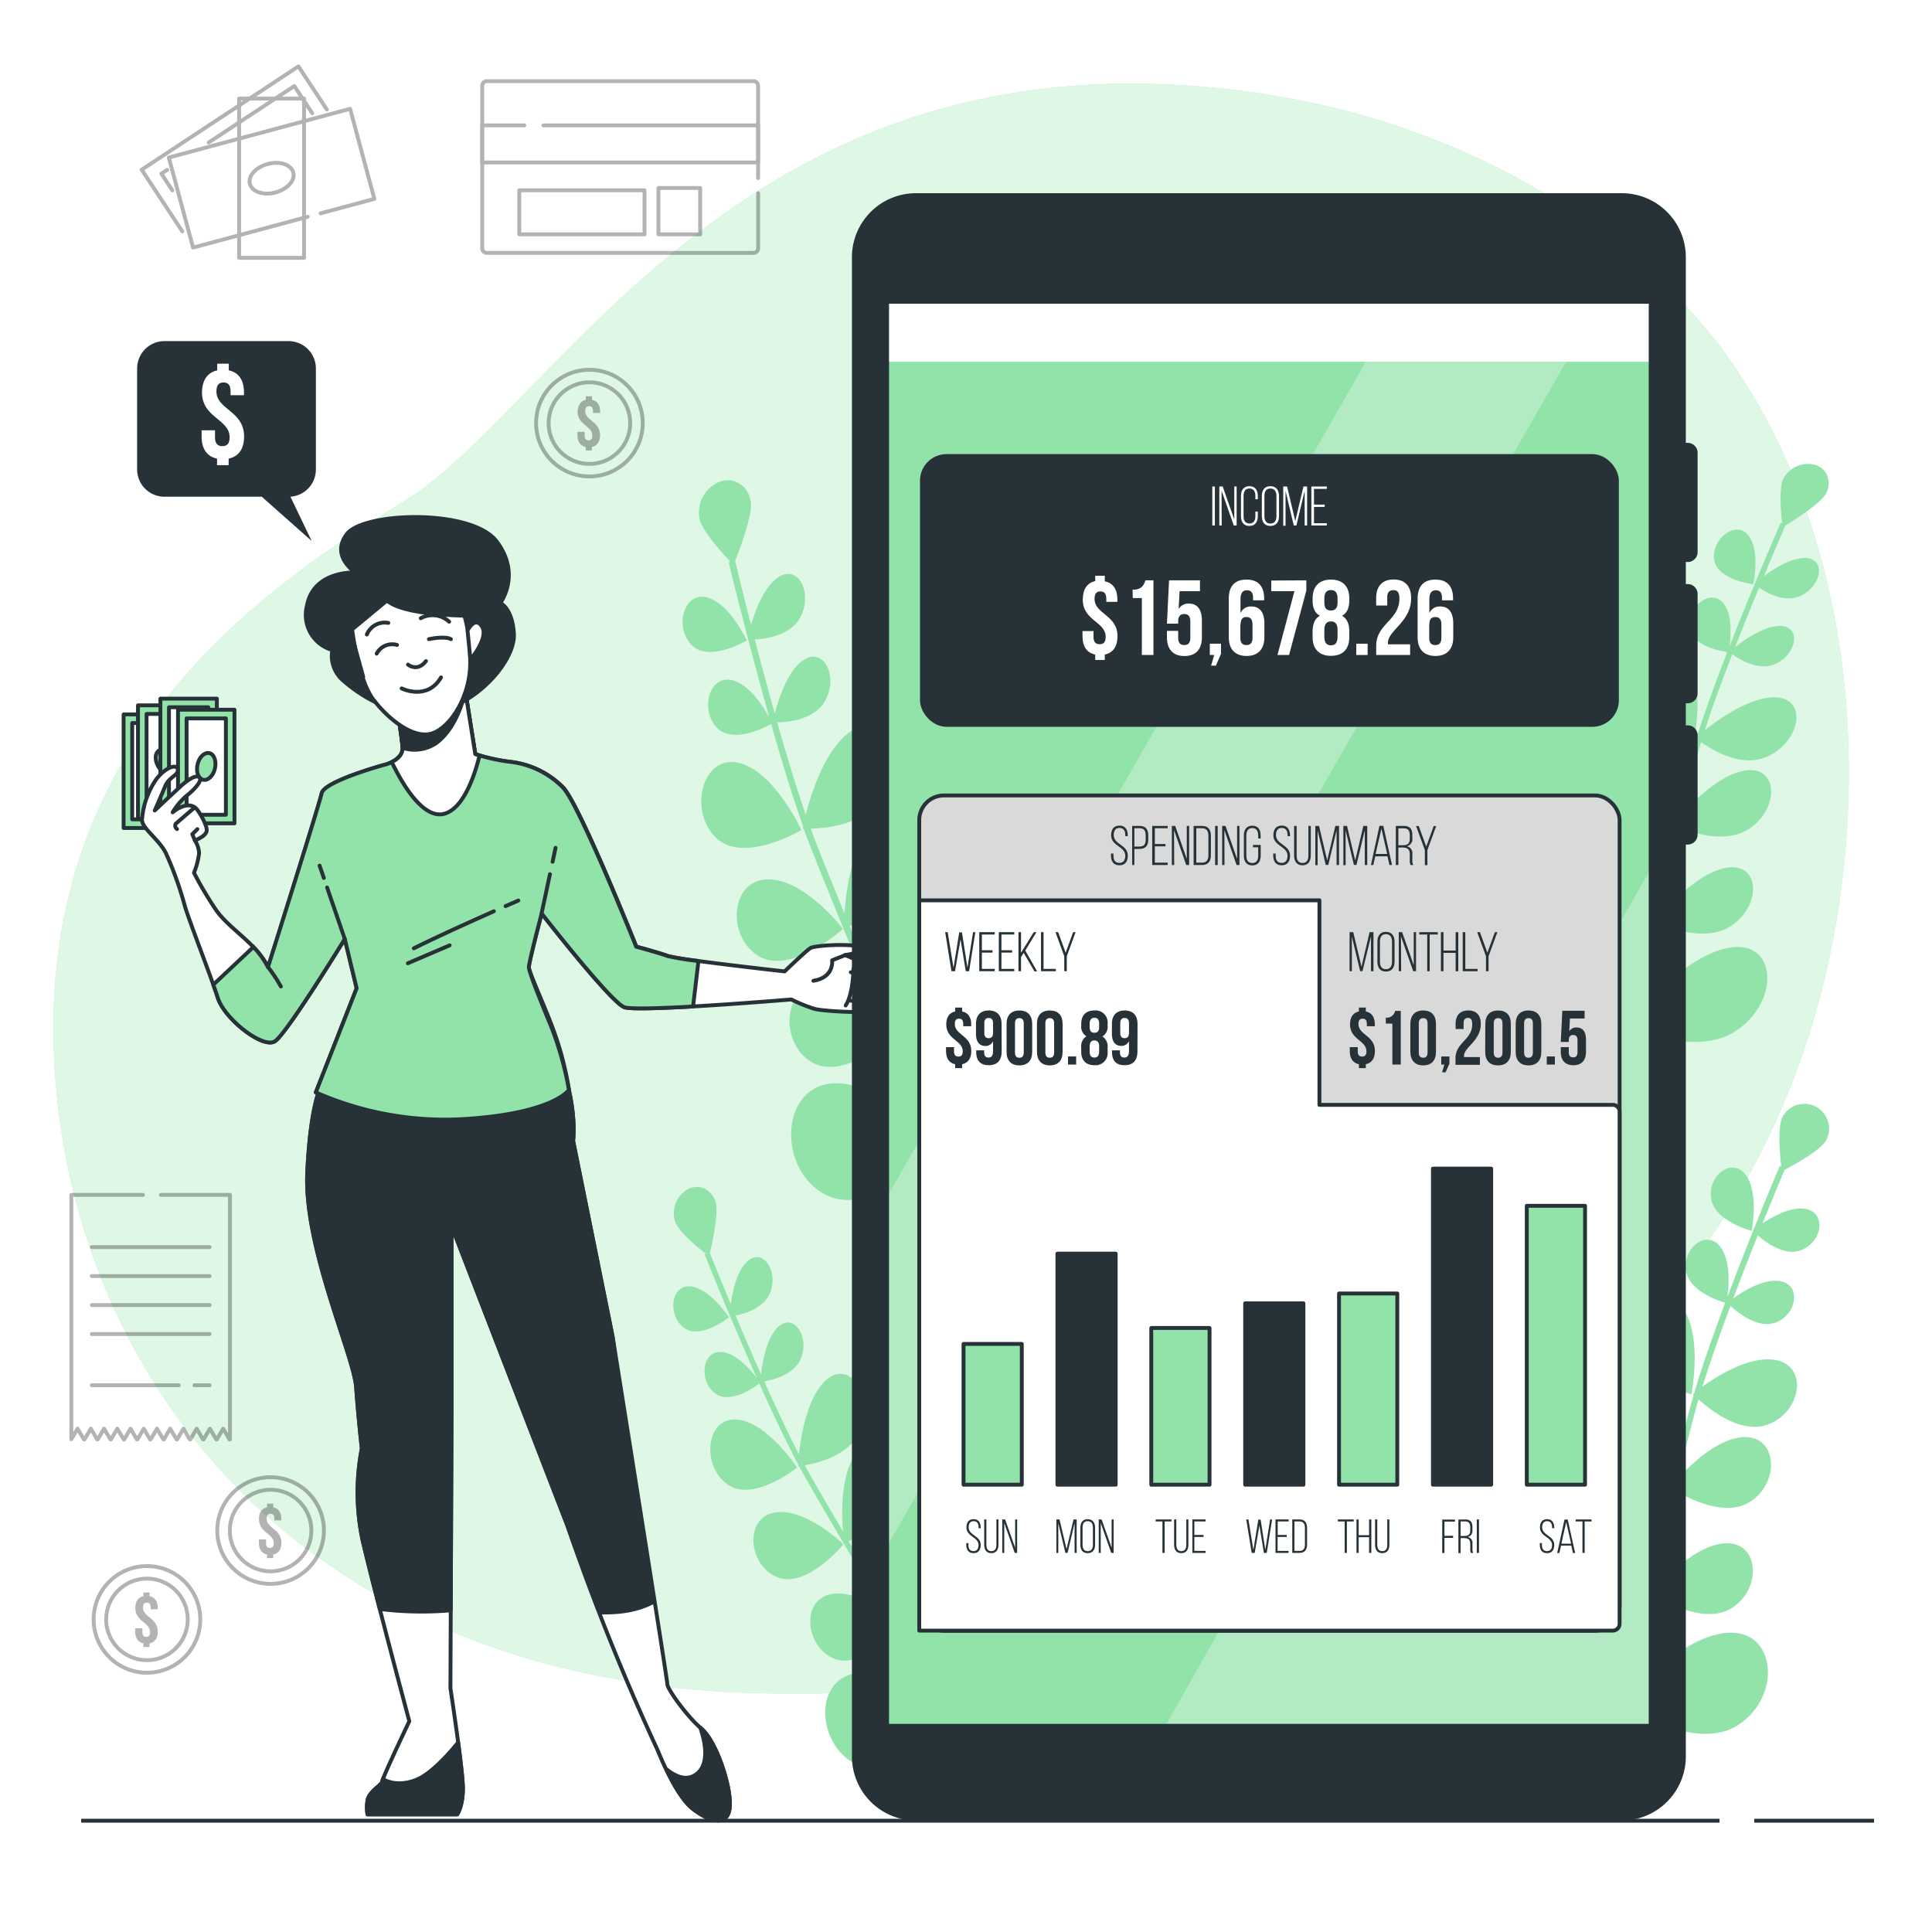 <svg class="animated" id="freepik_stories-finance-app" xmlns="http://www.w3.org/2000/svg" viewBox="0 0 500 500" version="1.1" xmlns:xlink="http://www.w3.org/1999/xlink" xmlns:svgjs="http://svgjs.com/svgjs"><style>svg#freepik_stories-finance-app:not(.animated) .animable {opacity: 0;}svg#freepik_stories-finance-app.animated #freepik--Graphics--inject-75 {animation: 1.8s 1 forwards cubic-bezier(.36,-0.01,.5,1.38) slideDown;animation-delay: 0s;}svg#freepik_stories-finance-app.animated #freepik--speech-bubble--inject-75 {animation: 1s 1 forwards cubic-bezier(.36,-0.01,.5,1.38) slideDown;animation-delay: 0s;}svg#freepik_stories-finance-app.animated #freepik--Device--inject-75 {animation: 3s Infinite  linear floating;animation-delay: 0s;}            @keyframes slideDown {                0% {                    opacity: 0;                    transform: translateY(-30px);                }                100% {                    opacity: 1;                    transform: translateY(0);                }            }                    @keyframes floating {                0% {                    opacity: 1;                    transform: translateY(0px);                }                50% {                    transform: translateY(-10px);                }                100% {                    opacity: 1;                    transform: translateY(0px);                }            }        </style><g id="freepik--background-simple--inject-75" class="animable" style="transform-origin: 246.144px 229.987px;"><path d="M464.86,277.39c-14.73,39.43-44.81,82.11-87.14,94.75-64,19.1-71.6,70.65-186.16,65.87A230.92,230.92,0,0,1,142,430.75,194.41,194.41,0,0,1,118.73,423C51.8,395.89,16.89,336.23,14,273.81c-3.82-82.11,53.46-121.24,90.69-144.15S186.79,18,299.44,21.77a224.06,224.06,0,0,1,50.92,7.44c37.91,10.26,76.44,32.95,98.84,66.12q2.52,3.75,4.82,7.64C484,153.82,484.93,223.63,464.86,277.39Z" style="fill: rgb(146, 227, 169); transform-origin: 246.144px 229.987px;" id="elk0r1c78caa" class="animable"></path><g id="elmbcwbyuq8lj"><path d="M464.86,277.39c-14.73,39.43-44.81,82.11-87.14,94.75-64,19.1-71.6,70.65-186.16,65.87A230.92,230.92,0,0,1,142,430.75,194.41,194.41,0,0,1,118.73,423C51.8,395.89,16.89,336.23,14,273.81c-3.82-82.11,53.46-121.24,90.69-144.15S186.79,18,299.44,21.77a224.06,224.06,0,0,1,50.92,7.44c37.91,10.26,76.44,32.95,98.84,66.12q2.52,3.75,4.82,7.64C484,153.82,484.93,223.63,464.86,277.39Z" style="fill: rgb(255, 255, 255); opacity: 0.7; transform-origin: 246.144px 229.987px;" class="animable"></path></g></g><g id="freepik--Plants--inject-75" class="animable" style="transform-origin: 323.803px 294.345px;"><path d="M453.32,318.54s2-9.65-1.49-14.43-9.85,0-9,6S453.32,318.54,453.32,318.54Z" style="fill: rgb(146, 227, 169); transform-origin: 448.322px 310.35px;" id="el6ynmf0xccpb" class="animable"></path><path d="M437.72,360.85s3.06-15-2.33-22.49-15.34,0-14,9.32S437.72,360.85,437.72,360.85Z" style="fill: rgb(146, 227, 169); transform-origin: 429.926px 348.076px;" id="elvxrk3rbjj6b" class="animable"></path><path d="M431.93,385.14s-.13-15.35-6.95-21.52-15,3.17-11.75,12S431.93,385.14,431.93,385.14Z" style="fill: rgb(146, 227, 169); transform-origin: 422.212px 373.384px;" id="elc8g5bjf9epb" class="animable"></path><path d="M446.11,399.42c-9.16.81-18.51,13-18.51,13s12.69,8.8,20.64,3.7S455.27,398.6,446.11,399.42Z" style="fill: rgb(146, 227, 169); transform-origin: 440.621px 408.546px;" id="elahprilgqqfs" class="animable"></path><path d="M446.76,422.59c-13.1,1.17-26.48,18.58-26.48,18.58s18.16,12.58,29.53,5.28S459.87,421.42,446.76,422.59Z" style="fill: rgb(146, 227, 169); transform-origin: 438.909px 435.631px;" id="elmnb7wtbvbng" class="animable"></path><path d="M426.58,412.51l.64,0s0-.73-.09-1.94c1.61-5.65,3.38-12.79,5.49-21.31.29-1.16.58-2.35.88-3.55,3.34,2,13,7.1,19.45,2.93,7.95-5.1,7-17.5-2.12-16.68-6.63.6-13.35,7.12-16.57,10.69,1.35-5.41,2.82-11.22,4.42-17.31.27-1,.57-2.09.89-3.2,3.2,2.9,11.11,9.1,18,6.51,8.84-3.34,10.52-15.66,1.39-16.76-6.58-.8-14.47,4.15-18.38,7,2-6.37,4.57-13.71,7.27-20.93,1.94,1.79,7.16,6,11.68,4.31,5.66-2.15,6.74-10,.88-10.76-4.26-.51-9.37,2.72-11.85,4.53,2.17-5.75,4.37-11.37,6.35-16.32,2.24,1.95,7,5.41,11.16,3.84,5.67-2.14,6.75-10,.89-10.75-3.72-.45-8.1,2-10.8,3.78,2.9-7.18,5.13-12.47,5.71-13.85,2.33-1.22,9.37-5.07,10.74-7.67a6.39,6.39,0,1,0-11.3-6c-1.32,2.5-.66,9.95-.33,12.86l-.38-.16c-.07.17-3,7-6.8,16.54l-.19.16.09.1c-2.06,5.14-4.37,11-6.64,17.08.39-2.94.85-9.27-1.75-12.86-3.45-4.78-9.84,0-9,6,.77,5.36,8.53,7.89,10.16,8.36-3,8.13-6,16.41-8,23.35l-.34.27s.07.08.2.2c-.42,1.4-.79,2.74-1.13,4-2.28,8.66-4.29,16.78-6.06,23.94-1.67,6.71-3.12,12.56-4.44,17.5-.72-5-2.42-11.77-6.42-15.4-6.82-6.17-15,3.17-11.75,12,2.5,6.78,12.12,8.74,16.5,9.29l-.75,2.42c-1,3.07-2.91,11.58-4.91,21-.74-7.12-2.95-19.14-9.57-25.12-9.75-8.83-21.48,4.53-16.8,17.21,3.92,10.64,20.11,13,25.2,13.46-2.74,13.07-5.31,26.06-5.5,27.06l1.51.3c.09-.46,9-45.6,11.53-53.38C426,414.38,426.29,413.47,426.58,412.51Z" style="fill: rgb(146, 227, 169); transform-origin: 432.648px 377.151px;" id="elut0kbfltdlb" class="animable"></path><path d="M193.27,165.74s-4.56-9.89-10.52-11.18-8.25,8-3.67,12.47S193.27,165.74,193.27,165.74Z" style="fill: rgb(146, 227, 169); transform-origin: 184.963px 161.584px;" id="elufatcwn5f6" class="animable"></path><path d="M207.41,214.81S200.3,199.4,191,197.39s-12.86,12.5-5.72,19.42S207.41,214.81,207.41,214.81Z" style="fill: rgb(146, 227, 169); transform-origin: 194.454px 208.321px;" id="el371frvi3gp2" class="animable"></path><path d="M218.18,240.4s-10-13.08-19.64-12.82-10.53,15-2.1,19.92S218.18,240.4,218.18,240.4Z" style="fill: rgb(146, 227, 169); transform-origin: 204.424px 238.129px;" id="el0wfacp3emq4k" class="animable"></path><path d="M239.22,241.1c-7.13,8.17-7.14,26.25-7.14,26.25s16.27-2.79,19.64-13.66S246.36,232.92,239.22,241.1Z" style="fill: rgb(146, 227, 169); transform-origin: 242.273px 252.718px;" id="elnruhred6ghc" class="animable"></path><path d="M254.66,260.47c-10.2,11.7-10.21,37.56-10.21,37.56s23.28-4,28.1-19.54S264.87,248.78,254.66,260.47Z" style="fill: rgb(146, 227, 169); transform-origin: 259.033px 277.098px;" id="el7fk7mgfp74e" class="animable"></path><path d="M231.29,268.28l.57-.49s-.48-.62-1.32-1.59c-2.29-6.18-5.39-13.75-9.11-22.79l-1.54-3.77c4.09-1,15.41-4.48,18.16-13.34,3.37-10.87-5.37-20.77-12.5-12.6-5.16,5.91-6.59,17-7,22.69-2.35-5.75-4.86-11.94-7.43-18.47-.43-1.1-.87-2.26-1.31-3.47,4.53-.12,15.14-1.25,19.21-9.08,5.25-10.07-1.26-22-9.61-15.52-6,4.68-9.44,15.36-10.89,21-2.44-7.09-5-15.5-7.38-23.91,2.77,0,9.86-.68,12.54-5.82,3.37-6.47-.81-14.14-6.16-10-3.9,3-6.1,10-7,13.56-1.89-6.71-3.66-13.33-5.18-19.2,3.13-.15,9.34-1.06,11.81-5.8,3.36-6.47-.82-14.13-6.17-10-3.4,2.65-5.51,8.29-6.6,12.05-2.2-8.53-3.73-14.89-4.13-16.55,1.16-2.95,4.58-12,4.06-15.35-.63-4-4.11-6.38-7.79-5.26A8.56,8.56,0,0,0,181,134c.5,3.22,5.85,9.08,8,11.32l-.42.17c.05.2,2,8.46,5,19.75,0,.18-.06.3-.06.3h.14c1.58,6.1,3.44,13.06,5.42,20.1-1.56-2.84-5.25-8.66-9.73-9.63-6-1.29-8.24,8-3.66,12.46,4.1,4,12.21-.18,13.88-1.1,2.68,9.45,5.57,18.94,8.3,26.58-.07.33-.1.52-.1.52H208c.55,1.54,1.1,3,1.63,4.36,3.66,9.29,7.19,17.91,10.31,25.51,2.93,7.13,5.47,13.33,7.54,18.65-3.81-3.69-9.59-8.14-15.27-8-9.67.26-10.53,15-2.1,19.92,6.46,3.79,15.76-2.38,19.78-5.48.33.94.64,1.84.92,2.7,1.15,3.44,5,12.32,9.37,22-5.2-5.51-14.78-14-24.16-13.78-13.83.37-15.06,21.42-3,28.5,10.13,5.94,25.18-5.26,29.74-9,6.12,13.47,12.32,26.72,12.79,27.74l1.46-1c-.22-.46-21.76-46.52-24.66-55.26C232,270.35,231.67,269.34,231.29,268.28Z" style="fill: rgb(146, 227, 169); transform-origin: 218.949px 225.941px;" id="ell23sr17wgki" class="animable"></path><path d="M188.65,340.91s-5-7.64-10.06-8-5.86,7.63-1.53,10.76S188.65,340.91,188.65,340.91Z" style="fill: rgb(146, 227, 169); transform-origin: 181.45px 338.742px;" id="elwcfmjikw05" class="animable"></path><path d="M206.28,379.8s-7.74-11.89-15.68-12.43-9.13,11.9-2.38,16.76S206.28,379.8,206.28,379.8Z" style="fill: rgb(146, 227, 169); transform-origin: 195.05px 376.451px;" id="elvvgb6eshomp" class="animable"></path><path d="M218.29,399.67s-9.84-9.61-17.81-8.23-6.9,13.67.68,16.74S218.29,399.67,218.29,399.67Z" style="fill: rgb(146, 227, 169); transform-origin: 206.63px 400.001px;" id="elrwabjobolap" class="animable"></path><path d="M235.79,397.71c-4.92,7.63-2.74,22.59-2.74,22.59s13.13-4.28,14.6-13.68S240.7,390.08,235.79,397.71Z" style="fill: rgb(146, 227, 169); transform-origin: 240.194px 407.396px;" id="elmq2twv5e3wc" class="animable"></path><path d="M250.91,411.87c-7,10.92-3.91,32.32-3.91,32.32s18.78-6.12,20.89-19.57S257.94,401,250.91,411.87Z" style="fill: rgb(146, 227, 169); transform-origin: 257.227px 425.739px;" id="el6nd5cdhvw0w" class="animable"></path><path d="M232.51,421.16l.41-.47s-.47-.46-1.29-1.16c-2.63-4.83-6.12-10.72-10.28-17.76l-1.74-2.93c3.26-1.31,12.21-5.57,13.41-13.24,1.48-9.4-7-16.53-11.86-8.91-3.56,5.52-3.4,14.87-3,19.62-2.64-4.47-5.47-9.29-8.38-14.38-.49-.86-1-1.77-1.51-2.72,3.74-.64,12.38-2.86,14.8-9.83,3.13-9-3.71-18.07-9.83-11.69-4.41,4.6-5.95,13.86-6.47,18.68-2.88-5.57-6-12.22-9-18.89,2.29-.37,8.08-1.75,9.67-6.34,2-5.75-2.38-11.59-6.31-7.5-2.85,3-3.83,9-4.16,12.07-2.37-5.32-4.63-10.59-6.61-15.26,2.58-.5,7.61-2,9.08-6.23,2-5.76-2.39-11.6-6.31-7.5-2.5,2.6-3.56,7.53-4,10.78-2.84-6.8-4.89-11.88-5.41-13.2.6-2.58,2.33-10.49,1.5-13.2-1-3.26-4.18-4.78-7.08-3.4a7.15,7.15,0,0,0-3.44,8.39c.8,2.6,5.94,6.81,8,8.4l-.33.19c.07.16,2.7,6.76,6.49,15.75,0,.15,0,.25,0,.25h.12c2.05,4.85,4.42,10.38,6.91,16-1.63-2.16-5.38-6.53-9.21-6.79-5.09-.34-5.85,7.64-1.52,10.76,3.87,2.79,10.08-1.63,11.35-2.6,3.36,7.51,6.9,15,10.08,21,0,.28,0,.44,0,.44l.24,0c.65,1.2,1.27,2.34,1.88,3.4,4.15,7.25,8.12,14,11.62,19.87,3.28,5.54,6.14,10.37,8.49,14.52-3.6-2.59-8.92-5.57-13.6-4.76-8,1.38-6.9,13.66.68,16.74,5.79,2.35,12.75-3.88,15.69-6.93.39.73.76,1.44,1.1,2.12,1.36,2.71,5.64,9.59,10.41,17.07-5-3.94-13.92-9.83-21.66-8.48-11.4,2-9.87,19.54,1,23.94,9.1,3.69,20.19-7.39,23.52-11,6.69,10.4,13.42,20.62,13.94,21.4l1.08-1c-.23-.36-23.63-35.87-27.09-42.75C233.37,422.79,233,422,232.51,421.16Z" style="fill: rgb(146, 227, 169); transform-origin: 217.683px 387.285px;" id="elt7xlowk5aht" class="animable"></path><path d="M453.75,151.19s1.95-8.89-1.38-12.76-9.55,1.19-8.73,6.46S453.75,151.19,453.75,151.19Z" style="fill: rgb(146, 227, 169); transform-origin: 448.942px 144.128px;" id="el6yyqt0teul2" class="animable"></path><path d="M438.45,191.06s3-13.87-2.16-19.9-14.88,1.86-13.61,10.09S438.45,191.06,438.45,191.06Z" style="fill: rgb(146, 227, 169); transform-origin: 430.942px 180.047px;" id="elcyarq9g379" class="animable"></path><path d="M432.73,213.56s-.06-13.75-6.64-18.45-14.58,4.68-11.45,12.23S432.73,213.56,432.73,213.56Z" style="fill: rgb(146, 227, 169); transform-origin: 423.335px 203.748px;" id="els33shsmt7w" class="animable"></path><path d="M446.42,224.64c-8.89,1.86-18,13.92-18,13.92s12.27,6.34,20,.79S455.3,222.79,446.42,224.64Z" style="fill: rgb(146, 227, 169); transform-origin: 441.057px 233.03px;" id="elwxtr8tph3j" class="animable"></path><path d="M447,245.36c-12.71,2.65-25.75,19.91-25.75,19.91s17.55,9.07,28.6,1.13S459.66,242.7,447,245.36Z" style="fill: rgb(146, 227, 169); transform-origin: 439.316px 257.36px;" id="elhnp9aa80ask" class="animable"></path><path d="M427.42,238.78l.62,0s0-.66-.07-1.73c1.58-5.27,3.33-11.89,5.41-19.79q.44-1.62.87-3.3c3.23,1.4,12.55,4.78,18.85.25,7.72-5.55,6.89-16.56-2-14.7-6.43,1.34-13,8-16.11,11.61,1.33-5,2.78-10.41,4.36-16.07.27-.95.56-1.95.88-3,3.08,2.21,10.73,6.81,17.39,3.64,8.58-4.08,10.26-15.34,1.42-15.21-6.37.09-14.05,5.49-17.85,8.51,1.94-6,4.49-12.86,7.13-19.68,1.88,1.37,6.92,4.53,11.31,2.44,5.5-2.61,6.58-9.83.91-9.75-4.13.06-9.1,3.58-11.51,5.51,2.12-5.43,4.28-10.74,6.22-15.43,2.17,1.49,6.77,4,10.8,2.09,5.51-2.62,6.59-9.84.91-9.76-3.6.05-7.85,2.75-10.48,4.72,2.84-6.8,5-11.82,5.59-13.13,2.26-1.38,9.11-5.7,10.45-8.2,1.62-3,.48-6.33-2.54-7.43a7.18,7.18,0,0,0-8.4,3.45c-1.28,2.4-.67,9-.37,11.58l-.37-.1c-.07.16-2.92,6.67-6.66,15.68l-.18.16.08.08c-2,4.86-4.28,10.44-6.51,16.14.39-2.68.86-8.42-1.64-11.33-3.32-3.87-9.54,1.19-8.73,6.47.74,4.72,8.24,6,9.82,6.26-3,7.66-5.83,15.45-7.87,21.92l-.32.3.18.15c-.4,1.3-.77,2.55-1.1,3.73-2.25,8-4.23,15.58-6,22.23-1.64,6.22-3.07,11.65-4.38,16.24-.67-4.39-2.29-10.27-6.15-13-6.58-4.7-14.58,4.68-11.45,12.23,2.4,5.78,11.72,6.36,16,6.32-.25.79-.5,1.54-.74,2.26-1,2.88-2.87,10.75-4.84,19.4-.69-6.3-2.79-16.81-9.17-21.37-9.42-6.73-20.85,6.69-16.37,17.5,3.76,9.07,19.44,9.18,24.38,9-2.71,12.07-5.26,24-5.45,24.95l1.46.09c.09-.42,8.94-42,11.41-49.31C426.86,240.53,427.14,239.68,427.42,238.78Z" style="fill: rgb(146, 227, 169); transform-origin: 433.532px 205.385px;" id="elr9ogez36k4h" class="animable"></path></g><g id="freepik--Graphics--inject-75" class="animable" style="transform-origin: 107.335px 225.04px;"><g id="ellnn2gb9fxuo"><g style="opacity: 0.3; transform-origin: 160.5px 43.225px;" class="animable"><path d="M196.21,50V64.25a1.2,1.2,0,0,1-1.2,1.2H126a1.19,1.19,0,0,1-1.2-1.2v-42A1.2,1.2,0,0,1,126,21h69a1.2,1.2,0,0,1,1.2,1.2V46.09" style="fill: none; stroke: rgb(0, 0, 0); stroke-linecap: round; stroke-linejoin: round; transform-origin: 160.504px 43.225px;" id="elyhv101la2b8" class="animable"></path><polyline points="140.64 32.45 196.21 32.45 196.21 42.05 124.79 42.05 124.79 32.45 135.69 32.45" style="fill: none; stroke: rgb(0, 0, 0); stroke-linecap: round; stroke-linejoin: round; transform-origin: 160.5px 37.25px;" id="elukvvqklcpb" class="animable"></polyline><rect x="134.39" y="49.25" width="32.41" height="11.4" style="fill: none; stroke: rgb(0, 0, 0); stroke-linecap: round; stroke-linejoin: round; transform-origin: 150.595px 54.95px;" id="el675ssu77ixt" class="animable"></rect><rect x="170.4" y="48.65" width="10.8" height="12" style="fill: none; stroke: rgb(0, 0, 0); stroke-linecap: round; stroke-linejoin: round; transform-origin: 175.8px 54.65px;" id="elq0na6ky3n8" class="animable"></rect></g></g><g id="elvfp7ao5sag9"><g style="opacity: 0.3; transform-origin: 38.985px 340.88px;" class="animable"><polyline points="37 309.24 18.46 309.24 18.46 372.49 20.08 369.74 21.72 372.52 21.87 372.52 23.51 369.74 25.15 372.52 25.29 372.52 26.93 369.74 28.57 372.52 28.72 372.52 30.36 369.74 32 372.52 32.14 372.52 33.78 369.74 35.42 372.52 35.57 372.52 37.2 369.74 38.84 372.52 38.99 372.52 40.63 369.74 42.27 372.52 42.41 372.52 44.05 369.74 45.69 372.52 45.84 372.52 47.48 369.74 49.12 372.52 49.26 372.52 50.9 369.74 52.54 372.52 52.69 372.52 54.33 369.74 55.97 372.52 56.11 372.52 57.75 369.74 59.39 372.52 59.51 372.52 59.51 309.24 41.63 309.24" style="fill: none; stroke: rgb(0, 0, 0); stroke-linecap: round; stroke-linejoin: round; transform-origin: 38.985px 340.88px;" id="elqjdbv1kt9cn" class="animable"></polyline><line x1="23.75" y1="322.75" x2="54.25" y2="322.75" style="fill: none; stroke: rgb(0, 0, 0); stroke-linecap: round; stroke-linejoin: round; transform-origin: 39px 322.75px;" id="el3ojhg2tph6f" class="animable"></line><line x1="23.75" y1="330.25" x2="54.25" y2="330.25" style="fill: none; stroke: rgb(0, 0, 0); stroke-linecap: round; stroke-linejoin: round; transform-origin: 39px 330.25px;" id="elipc697569bm" class="animable"></line><line x1="23.75" y1="337.75" x2="54.25" y2="337.75" style="fill: none; stroke: rgb(0, 0, 0); stroke-linecap: round; stroke-linejoin: round; transform-origin: 39px 337.75px;" id="el0etdzb0fgzr" class="animable"></line><line x1="23.75" y1="345.25" x2="54.25" y2="345.25" style="fill: none; stroke: rgb(0, 0, 0); stroke-linecap: round; stroke-linejoin: round; transform-origin: 39px 345.25px;" id="el7yjb6rmnh07" class="animable"></line><line x1="50.31" y1="358.5" x2="54.25" y2="358.5" style="fill: none; stroke: rgb(0, 0, 0); stroke-linecap: round; stroke-linejoin: round; transform-origin: 52.28px 358.5px;" id="el03yyumro4ysg" class="animable"></line><line x1="23.75" y1="358.5" x2="46.26" y2="358.5" style="fill: none; stroke: rgb(0, 0, 0); stroke-linecap: round; stroke-linejoin: round; transform-origin: 35.005px 358.5px;" id="elmtbta201kyb" class="animable"></line></g></g><g id="el6x7aky9x77u"><g style="opacity: 0.3; transform-origin: 152.54px 109.5px;" class="animable"><circle cx="152.54" cy="109.5" r="13.8" style="fill: none; stroke: rgb(0, 0, 0); stroke-linecap: round; stroke-linejoin: round; transform-origin: 152.54px 109.5px;" id="el1qk66585df7" class="animable"></circle><circle cx="152.54" cy="109.5" r="10.56" style="fill: none; stroke: rgb(0, 0, 0); stroke-linecap: round; stroke-linejoin: round; transform-origin: 152.54px 109.5px;" id="elgksseyrn79f" class="animable"></circle><path d="M151.61,103.48v-.92h1.6v.92c1.39.29,2.1,1.36,2.1,3v.39h-1.85v-.52c0-.89-.35-1.23-1-1.23s-1,.34-1,1.23c0,2.57,3.83,2.69,3.83,6.25,0,1.69-.73,2.78-2.12,3.07v.9h-1.6v-.9c-1.41-.29-2.12-1.38-2.12-3.07v-.85h1.85v1c0,.89.4,1.21,1,1.21s1-.32,1-1.21c0-2.57-3.82-2.69-3.82-6.25C149.55,104.85,150.24,103.78,151.61,103.48Z" id="elrwdd2furpac" class="animable" style="transform-origin: 152.38px 109.565px;"></path></g></g><g id="el8zwqrzp47ce"><g style="opacity: 0.3; transform-origin: 70.03px 396.1px;" class="animable"><circle cx="70.03" cy="396.1" r="13.8" style="fill: none; stroke: rgb(0, 0, 0); stroke-linecap: round; stroke-linejoin: round; transform-origin: 70.03px 396.1px;" id="el3ho59t5o1wt" class="animable"></circle><circle cx="70.03" cy="396.1" r="10.56" style="fill: none; stroke: rgb(0, 0, 0); stroke-linecap: round; stroke-linejoin: round; transform-origin: 70.03px 396.1px;" id="elv1xdwiduj09" class="animable"></circle><path d="M69.11,390.08v-.93h1.6v.93c1.39.28,2.1,1.35,2.1,3v.4H71V393c0-.89-.36-1.23-1-1.23s-1,.34-1,1.23c0,2.56,3.83,2.69,3.83,6.25,0,1.69-.73,2.78-2.12,3.06v.91h-1.6v-.91C67.7,402,67,400.94,67,399.25v-.85h1.85v1c0,.89.39,1.21,1,1.21s1-.32,1-1.21c0-2.57-3.83-2.69-3.83-6.26C67,391.45,67.74,390.38,69.11,390.08Z" id="elnkam1yh1zom" class="animable" style="transform-origin: 69.915px 396.185px;"></path></g></g><g id="els21prglb01"><g style="opacity: 0.3; transform-origin: 38.03px 419.1px;" class="animable"><circle cx="38.03" cy="419.1" r="13.8" style="fill: none; stroke: rgb(0, 0, 0); stroke-linecap: round; stroke-linejoin: round; transform-origin: 38.03px 419.1px;" id="el5b7fqvoqk7n" class="animable"></circle><circle cx="38.03" cy="419.1" r="10.56" style="fill: none; stroke: rgb(0, 0, 0); stroke-linecap: round; stroke-linejoin: round; transform-origin: 38.03px 419.1px;" id="eld3ogm7fuazf" class="animable"></circle><path d="M37.11,413.08v-.93h1.6v.93c1.39.28,2.1,1.35,2.1,3v.4H39V416c0-.89-.36-1.23-1-1.23s-1,.34-1,1.23c0,2.56,3.83,2.69,3.83,6.25,0,1.69-.73,2.78-2.12,3.06v.91h-1.6v-.91C35.7,425,35,423.94,35,422.25v-.85h1.85v1c0,.89.39,1.21,1,1.21s1-.32,1-1.21c0-2.57-3.83-2.69-3.83-6.26C35,414.45,35.74,413.38,37.11,413.08Z" id="el5lw96vzoehc" class="animable" style="transform-origin: 37.915px 419.185px;"></path></g></g><g id="eloon0ikl70lp"><g style="opacity: 0.3; transform-origin: 66.775px 40.63px;" class="animable"><polyline points="47.17 59.86 36.67 43.92 77.23 17.18 84.58 28.33" style="fill: none; stroke: rgb(0, 0, 0); stroke-linecap: round; stroke-linejoin: round; transform-origin: 60.625px 38.52px;" id="elktoig9y3pvo" class="animable"></polyline><polyline points="54.01 36.88 76.17 22.27 80.81 29.31" style="fill: none; stroke: rgb(0, 0, 0); stroke-linecap: round; stroke-linejoin: round; transform-origin: 67.41px 29.575px;" id="elisf8ammtd79" class="animable"></polyline><polyline points="44.61 49.27 41.77 44.95 43.25 43.98" style="fill: none; stroke: rgb(0, 0, 0); stroke-linecap: round; stroke-linejoin: round; transform-origin: 43.19px 46.625px;" id="elc62zew3jw9a" class="animable"></polyline><polyline points="79.64 56.1 49.96 64.08 43.69 40.77 90.61 28.16 96.88 51.47 82.96 55.21" style="fill: none; stroke: rgb(0, 0, 0); stroke-linecap: round; stroke-linejoin: round; transform-origin: 70.285px 46.12px;" id="elov1czaam9bk" class="animable"></polyline><g id="elkb8pyx0yhuf"><rect x="61.88" y="25.51" width="16.81" height="41.21" style="fill: none; stroke: rgb(0, 0, 0); stroke-linecap: round; stroke-linejoin: round; transform-origin: 70.285px 46.115px; transform: rotate(74.96deg);" class="animable"></rect></g><path d="M71.27,49.81c-3.09.83-6-.15-6.59-2.19s1.52-4.36,4.61-5.19,6,.14,6.6,2.18S74.37,49,71.27,49.81Z" style="fill: none; stroke: rgb(0, 0, 0); stroke-linecap: round; stroke-linejoin: round; transform-origin: 70.286px 46.119px;" id="eljklx2wqs27q" class="animable"></path></g></g></g><g id="freepik--Character--inject-75" class="animable" style="transform-origin: 127.026px 302.475px;"><g id="elx9w6sf33v7i"><rect x="31.99" y="184.89" width="14.61" height="29.4" style="fill: rgb(146, 227, 169); stroke: rgb(38, 50, 56); stroke-linecap: round; stroke-linejoin: round; transform-origin: 39.295px 199.59px; transform: rotate(-46.05deg);" class="animable"></rect></g><g id="el21thdviie93"><rect x="34.21" y="187.12" width="10.17" height="24.93" style="fill: rgb(255, 255, 255); stroke: rgb(38, 50, 56); stroke-linecap: round; stroke-linejoin: round; transform-origin: 39.295px 199.585px; transform: rotate(-46.05deg);" class="animable"></rect></g><path d="M40.9,197.92c1.4,1.35,1.81,3.19.93,4.11s-2.74.57-4.14-.78-1.81-3.18-.92-4.1S39.5,196.58,40.9,197.92Z" style="fill: rgb(255, 255, 255); stroke: rgb(38, 50, 56); stroke-linecap: round; stroke-linejoin: round; transform-origin: 39.296px 199.59px;" id="elbl674osg5b" class="animable"></path><g id="elh6jirrerc2h"><rect x="35.71" y="182.54" width="14.61" height="29.4" style="fill: rgb(146, 227, 169); stroke: rgb(38, 50, 56); stroke-linecap: round; stroke-linejoin: round; transform-origin: 43.015px 197.24px; transform: rotate(-31.23deg);" class="animable"></rect></g><g id="el089x4no4lf4h"><rect x="37.93" y="184.77" width="10.17" height="24.93" style="fill: rgb(255, 255, 255); stroke: rgb(38, 50, 56); stroke-linecap: round; stroke-linejoin: round; transform-origin: 43.015px 197.235px; transform: rotate(-31.159deg);" class="animable"></rect></g><path d="M45,196c1,1.66.94,3.54-.16,4.21S42,200.1,41,198.44s-.94-3.54.15-4.2S44,194.38,45,196Z" style="fill: rgb(146, 227, 169); stroke: rgb(38, 50, 56); stroke-linecap: round; stroke-linejoin: round; transform-origin: 42.999px 197.229px;" id="elctq4qrfwe0t" class="animable"></path><g id="elcd37er5pa7j"><rect x="41.51" y="180.81" width="14.61" height="29.4" style="fill: rgb(146, 227, 169); stroke: rgb(38, 50, 56); stroke-linecap: round; stroke-linejoin: round; transform-origin: 48.815px 195.51px; transform: rotate(-7.94deg);" class="animable"></rect></g><g id="elszij35c5qo9"><rect x="43.73" y="183.04" width="10.17" height="24.94" style="fill: rgb(255, 255, 255); stroke: rgb(38, 50, 56); stroke-linecap: round; stroke-linejoin: round; transform-origin: 48.815px 195.51px; transform: rotate(-7.94deg);" class="animable"></rect></g><path d="M51.1,195.19c.27,1.92-.54,3.62-1.8,3.8s-2.51-1.24-2.78-3.16.54-3.62,1.81-3.8S50.83,193.27,51.1,195.19Z" style="fill: rgb(146, 227, 169); stroke: rgb(38, 50, 56); stroke-linecap: round; stroke-linejoin: round; transform-origin: 48.81px 195.51px;" id="elzsvvoj0ipu" class="animable"></path><g id="eldrp119t1f8"><rect x="46.07" y="183.68" width="14.61" height="29.4" style="fill: rgb(146, 227, 169); stroke: rgb(38, 50, 56); stroke-linecap: round; stroke-linejoin: round; transform-origin: 53.375px 198.38px; transform: rotate(13.35deg);" class="animable"></rect></g><g id="ellkhxu1dyq3n"><rect x="48.29" y="185.92" width="10.17" height="24.94" style="fill: rgb(255, 255, 255); stroke: rgb(38, 50, 56); stroke-linecap: round; stroke-linejoin: round; transform-origin: 53.375px 198.39px; transform: rotate(13.35deg);" class="animable"></rect></g><path d="M55.62,198.92c-.44,1.88-1.81,3.18-3.06,2.88s-1.88-2.06-1.43-4,1.81-3.18,3.06-2.89S56.07,197,55.62,198.92Z" style="fill: rgb(146, 227, 169); stroke: rgb(38, 50, 56); stroke-linecap: round; stroke-linejoin: round; transform-origin: 53.375px 198.356px;" id="eld7rx6mez2aa" class="animable"></path><path d="M83.64,279.92s-3.23,4.11-4.12,23.52S91.58,350.77,92.17,359s1.47,15.88,1.47,15.88A59.41,59.41,0,0,0,93.93,399c2.94,12.64,12,46.45,12,46.45s-7,14.7-7,15.58-3.53,2.65-3.82,5a10.49,10.49,0,0,0,0,3.53h23.22s1.47-2.06,1.47-6.77-3.23-25.87-3.23-25.87l.29-72.32V317.26l30,77.61a598.79,598.79,0,0,0,23.22,57.82c.61,1.33,4.7,12.05,9.4,15.58s9.12,4.41,9.41-.88-3.53-16.76-7.35-20-8.82-10.29-8.82-11.47S158.56,346,158.56,346l-10.24-50.77s.73-5.15-1.1-13.16-13-7.13-13-7.13l-46.75-2.06Z" style="fill: rgb(255, 255, 255); stroke: rgb(38, 50, 56); stroke-linecap: round; stroke-linejoin: round; transform-origin: 134.191px 372.009px;" id="elhpcbrla0yna" class="animable"></path><path d="M158.56,346l-10.24-50.77s.73-5.15-1.1-13.16-13-7.13-13-7.13l-46.75-2.06-3.82,7.06s-3.23,4.11-4.12,23.52S91.58,350.77,92.17,359s1.47,15.88,1.47,15.88A59.41,59.41,0,0,0,93.93,399c1,4.16,2.61,10.62,4.37,17.41a87.78,87.78,0,0,0,18.35.34l.21-52.15V317.26l30,77.61s4,11.49,8.5,22.44c4.8.08,9.39-.44,13.59-2.65C164.24,388.81,158.56,346,158.56,346Z" style="fill: rgb(38, 50, 56); stroke: rgb(38, 50, 56); stroke-linecap: round; stroke-linejoin: round; transform-origin: 124.218px 345.099px;" id="elrn5jtnhv1jn" class="animable"></path><path d="M119.8,462.78c0-2-.57-6.85-1.23-11.85-2.38,2.95-7.12,8.33-11.12,9.8-4.36,1.6-7.28.34-8.35-.29a2.55,2.55,0,0,0-.17.58c0,.88-3.53,2.65-3.82,5a10.49,10.49,0,0,0,0,3.53h23.22S119.8,467.49,119.8,462.78Z" style="fill: rgb(38, 50, 56); stroke: rgb(38, 50, 56); stroke-linecap: round; stroke-linejoin: round; transform-origin: 107.38px 460.24px;" id="elzflvfz7yf3q" class="animable"></path><path d="M181.53,447.4l-.27-.25c1.39,4.09,2.42,10-1.49,12.3-2.34,1.4-5,.29-7.25-1.54,1.74,3.68,4.19,8.29,6.95,10.36,4.71,3.53,9.12,4.41,9.41-.88S185.35,450.63,181.53,447.4Z" style="fill: rgb(38, 50, 56); stroke: rgb(38, 50, 56); stroke-linecap: round; stroke-linejoin: round; transform-origin: 180.708px 459.144px;" id="elr9erjy2dgx" class="animable"></path><path d="M102.68,183.49a96.54,96.54,0,0,1,1.54,9.92c.22,3.53-5.07,4.63-5.07,4.63s-15.22,4.19-15.88,7.28-13.89,45-13.89,45c-3.31-6.62-10.34-9.91-13.89-15.44a98.92,98.92,0,0,1-5.29-9,19.5,19.5,0,0,0,1.32-5.07,6.5,6.5,0,0,0-1.1-3.31s3.08-1.1,3.08-2.64-2-4.85-2.64-5.52c-2.31-2.47-6.18.89-6.18.89A17.13,17.13,0,0,1,48.21,206c2-1.55,4-3.75,3.53-4.63s-2.2-.44-5.07,2.2-6.62,6.18-6.62,6.18,1.55-3.53,2.65-6.18,3.53-2.86,3.31-4.41-3.09-.66-5.51,2.43a21.17,21.17,0,0,0-3.75,10.58c0,2.21,4.41,5.07,6.17,8.6a90.55,90.55,0,0,1,4.85,13.45c.88,3.31,6.84,18.52,8.6,24s11.69,13.23,14.77,11.24S89.23,243,89.23,243l3.07,12.77L81.73,282.71A83.09,83.09,0,0,0,121,289.55c22.49-1.55,26.24-7.5,26.24-7.5a80.19,80.19,0,0,0-3.66-14.5c-1.88-5.52-6.71-15.93-6.71-17.25s3.31-13.89,3.31-13.89,17.86,22.93,21.39,24.25,43.22-2,43.22-2a41.43,41.43,0,0,0,5.95,2.42c2.43.66,12.79,1.1,14.33.66s.66-2,.66-2,4.41.22,4.41-1.32a2.07,2.07,0,0,0-1.32-2,1.39,1.39,0,0,0,1.59-1.39c0-1.55-1.7-1.88-1.7-1.88s.66-.88-.66-1.76-9.37-4.23-9.37-4.23,4-.44,4-1.76-11.69-.89-13,0-6.62,6-6.62,6-27.78-3.09-30.21-4-8.15-2.42-8.15-2.42-14.78-37-19-41.24A22.68,22.68,0,0,0,132,197.16a48.21,48.21,0,0,1-9-2L119.65,174S111.72,183.71,102.68,183.49Z" style="fill: rgb(255, 255, 255); stroke: rgb(38, 50, 56); stroke-linecap: round; stroke-linejoin: round; transform-origin: 133.58px 231.876px;" id="elhxqyypu095l" class="animable"></path><path d="M172.79,247.43c-2.42-.88-8.15-2.42-8.15-2.42s-14.78-37-19-41.24A22.68,22.68,0,0,0,132,197.16a48.21,48.21,0,0,1-9-2L119.65,174s-7.93,9.7-17,9.48a96.54,96.54,0,0,1,1.54,9.92c.22,3.53-5.07,4.63-5.07,4.63s-15.22,4.19-15.88,7.28-13.89,45-13.89,45a22,22,0,0,0-4-5.46l.06.39-.91.86-9.3,8.74c.48,1.33.88,2.5,1.17,3.41,1.77,5.51,11.69,13.23,14.77,11.24S89.23,243,89.23,243l3.07,12.77L81.73,282.71A83.09,83.09,0,0,0,121,289.55c22.49-1.55,26.24-7.5,26.24-7.5a86.36,86.36,0,0,0-4.58-16.34c-2.23-5.38-5.79-14.09-5.79-15.41s3.31-13.89,3.31-13.89,17.86,22.93,21.39,24.25c1.47.55,9.25.3,17.8-.19l1.39-11.75A73,73,0,0,1,172.79,247.43Z" style="fill: rgb(146, 227, 169); stroke: rgb(38, 50, 56); stroke-linecap: round; stroke-linejoin: round; transform-origin: 117.98px 231.876px;" id="elvuw0pol070s" class="animable"></path><path d="M127.82,235.83c-5.87,2.6-14.59,6.53-20.72,9.59" style="fill: none; stroke: rgb(38, 50, 56); stroke-linecap: round; stroke-linejoin: round; transform-origin: 117.46px 240.625px;" id="elgf3m7lflcco" class="animable"></path><path d="M134.14,233.06l-3.3,1.44" style="fill: none; stroke: rgb(38, 50, 56); stroke-linecap: round; stroke-linejoin: round; transform-origin: 132.49px 233.78px;" id="el9720a54iwed" class="animable"></path><line x1="116.37" y1="244.65" x2="105.55" y2="249.29" style="fill: none; stroke: rgb(38, 50, 56); stroke-linecap: round; stroke-linejoin: round; transform-origin: 110.96px 246.97px;" id="elbwk7ikuindo" class="animable"></line><path d="M69.38,250.3a40.06,40.06,0,0,1,3.31,5" style="fill: none; stroke: rgb(38, 50, 56); stroke-linecap: round; stroke-linejoin: round; transform-origin: 71.035px 252.8px;" id="el4iykugnfum6" class="animable"></path><line x1="143.01" y1="223.02" x2="143.78" y2="219.41" style="fill: none; stroke: rgb(38, 50, 56); stroke-linecap: round; stroke-linejoin: round; transform-origin: 143.395px 221.215px;" id="elmkbhk0uppg" class="animable"></line><line x1="140.16" y1="236.41" x2="142.33" y2="226.23" style="fill: none; stroke: rgb(38, 50, 56); stroke-linecap: round; stroke-linejoin: round; transform-origin: 141.245px 231.32px;" id="elgxcvwqwmnzn" class="animable"></line><line x1="83.81" y1="227.21" x2="82.71" y2="224.02" style="fill: none; stroke: rgb(38, 50, 56); stroke-linecap: round; stroke-linejoin: round; transform-origin: 83.26px 225.615px;" id="el0d6p8u2bo5km" class="animable"></line><line x1="89.23" y1="243.02" x2="84.65" y2="229.68" style="fill: none; stroke: rgb(38, 50, 56); stroke-linecap: round; stroke-linejoin: round; transform-origin: 86.94px 236.35px;" id="elg9hq8ktnmwk" class="animable"></line><polyline points="50.42 217.44 49.76 215.9 51.08 214.58" style="fill: none; stroke: rgb(38, 50, 56); stroke-linecap: round; stroke-linejoin: round; transform-origin: 50.42px 216.01px;" id="el8wztgvd8996" class="animable"></polyline><path d="M50.34,209l-4.87,4.19a1.07,1.07,0,0,0,.34,1.37" style="fill: none; stroke: rgb(38, 50, 56); stroke-linecap: round; stroke-linejoin: round; transform-origin: 47.845px 211.78px;" id="el34c8a4iam7h" class="animable"></path><path d="M218.66,247.21l-3.31,1.32s.66,4.41-4.85,5.3" style="fill: none; stroke: rgb(38, 50, 56); stroke-linecap: round; stroke-linejoin: round; transform-origin: 214.58px 250.52px;" id="el06qd9sxf3epm" class="animable"></path><line x1="228.69" y1="253.2" x2="220.2" y2="251.62" style="fill: none; stroke: rgb(38, 50, 56); stroke-linecap: round; stroke-linejoin: round; transform-origin: 224.445px 252.41px;" id="el58vp4q0tkch" class="animable"></line><line x1="228.8" y1="256.47" x2="220.86" y2="254.93" style="fill: none; stroke: rgb(38, 50, 56); stroke-linecap: round; stroke-linejoin: round; transform-origin: 224.83px 255.7px;" id="elh8s3hi7uquf" class="animable"></line><line x1="225.71" y1="259.78" x2="219.76" y2="258.9" style="fill: none; stroke: rgb(38, 50, 56); stroke-linecap: round; stroke-linejoin: round; transform-origin: 222.735px 259.34px;" id="elx9xu03ocvl" class="animable"></line><path d="M220.86,250.74s0,6.39-2,9.48" style="fill: none; stroke: rgb(38, 50, 56); stroke-linecap: round; stroke-linejoin: round; transform-origin: 219.86px 255.48px;" id="eloakxuhnk1f" class="animable"></path><path d="M123,195.17,119.65,174s-7.93,9.7-17,9.48a96.54,96.54,0,0,1,1.54,9.92c.12,1.92-1.4,3.12-2.8,3.82,2,4.18,7.72,15,13.6,13.38,5-1.38,7.86-9.94,9.12-15.08C123.4,195.32,123,195.17,123,195.17Z" style="fill: rgb(255, 255, 255); stroke: rgb(38, 50, 56); stroke-linecap: round; stroke-linejoin: round; transform-origin: 112.75px 192.382px;" id="eljxutgysi54" class="animable"></path><path d="M120.1,180.1,119,174.78c-2.1,2.29-8.82,8.89-16.29,8.71a96.54,96.54,0,0,1,1.54,9.92c0,.05,0,.1,0,.15a10,10,0,0,0,8.6-1.22C118.28,188.43,120.1,180.1,120.1,180.1Z" style="fill: rgb(38, 50, 56); stroke: rgb(38, 50, 56); stroke-linecap: round; stroke-linejoin: round; transform-origin: 111.405px 184.406px;" id="elfzbv1dvq1n8" class="animable"></path><path d="M92,148.17s-10.8-.67-12.57,8.6A9.47,9.47,0,0,0,86,168.23a8.43,8.43,0,0,0,2.86,7.94c4,3.53,13.68,10.36,24.48,7.94S133.4,170.66,133,164s-3.52-7.94-3.52-7.94,5.51-7.27-.89-15.87-34.39-7.72-38.8-2S92,148.17,92,148.17Z" style="fill: rgb(38, 50, 56); stroke: rgb(38, 50, 56); stroke-linecap: round; stroke-linejoin: round; transform-origin: 106.073px 159.215px;" id="elv1aoer5zznc" class="animable"></path><path d="M100.13,155.44l-9,7.45s1.54,12.84,5.39,18,10.63,10.64,15.51,8.84,9.66-9.87,9.66-18.08-1.54-12.33-1.54-12.33S104.75,159.3,100.13,155.44Z" style="fill: rgb(255, 255, 255); stroke: rgb(38, 50, 56); stroke-linecap: round; stroke-linejoin: round; transform-origin: 106.41px 172.76px;" id="elr76qsgqmgr" class="animable"></path><path d="M111,165.41s4.05-.9,5.7,0" style="fill: none; stroke: rgb(38, 50, 56); stroke-linecap: round; stroke-linejoin: round; transform-origin: 113.85px 165.21px;" id="elcm3ntrkfozq" class="animable"></path><path d="M97.49,169.16a4.52,4.52,0,0,1,5.25-2.25" style="fill: none; stroke: rgb(38, 50, 56); stroke-linecap: round; stroke-linejoin: round; transform-origin: 100.115px 167.948px;" id="elgky1cvb0n7" class="animable"></path><path d="M94.94,164.21a5,5,0,0,1,5.55-3" style="fill: none; stroke: rgb(38, 50, 56); stroke-linecap: round; stroke-linejoin: round; transform-origin: 97.715px 162.666px;" id="el7wll7r31q3r" class="animable"></path><path d="M108.89,160a6.35,6.35,0,0,1,7.35.9" style="fill: none; stroke: rgb(38, 50, 56); stroke-linecap: round; stroke-linejoin: round; transform-origin: 112.565px 160.06px;" id="eleq438dbhe0e" class="animable"></path><path d="M103.94,178.16s6.6,3.3,10.2-2.85" style="fill: none; stroke: rgb(38, 50, 56); stroke-linecap: round; stroke-linejoin: round; transform-origin: 109.04px 177.177px;" id="elmkvczfqd13d" class="animable"></path><path d="M105.59,172s2.4,2,4.65-.9" style="fill: none; stroke: rgb(38, 50, 56); stroke-linecap: round; stroke-linejoin: round; transform-origin: 107.915px 171.886px;" id="elg4qnfhq4cfn" class="animable"></path><path d="M121,163.16s1.95-3.9,3.75-1-3,8.55-3,8.55Z" style="fill: rgb(255, 255, 255); stroke: rgb(38, 50, 56); stroke-linecap: round; stroke-linejoin: round; transform-origin: 123.077px 165.899px;" id="elrp4fc9m9hsd" class="animable"></path><path d="M91.79,167.21s-3.9-1.5-3.6,3S94,175.16,94,175.16Z" style="fill: none; stroke: rgb(38, 50, 56); stroke-linecap: round; stroke-linejoin: round; transform-origin: 91.087px 171.065px;" id="el9pm7fnpik86" class="animable"></path></g><g id="freepik--speech-bubble--inject-75" class="animable" style="transform-origin: 58.62px 114.14px;"><path d="M81.75,121.48V95.36a7.08,7.08,0,0,0-7.08-7.08H42.56a7.08,7.08,0,0,0-7.07,7.08v26.12a7.07,7.07,0,0,0,7.07,7.07H67.74L80.66,140l-5.5-11.45A7.07,7.07,0,0,0,81.75,121.48Z" style="fill: rgb(38, 50, 56); transform-origin: 58.62px 114.14px;" id="elzeiqhxojz4" class="animable"></path><path d="M56.21,95.85V94.12h3v1.73c2.6.54,3.93,2.54,3.93,5.7v.73H59.67v-1c0-1.67-.67-2.3-1.83-2.3s-1.83.63-1.83,2.3c0,4.79,7.16,5,7.16,11.68,0,3.16-1.37,5.2-4,5.73v1.7h-3v-1.7c-2.63-.53-4-2.57-4-5.73v-1.6h3.47v1.83c0,1.67.73,2.27,1.9,2.27s1.89-.6,1.89-2.27c0-4.79-7.16-5-7.16-11.68C52.34,98.42,53.64,96.42,56.21,95.85Z" style="fill: rgb(255, 255, 255); transform-origin: 57.67px 107.255px;" id="elwm4wxs36nle" class="animable"></path></g><g id="freepik--Device--inject-75" class="animable animator-active" style="transform-origin: 329.91px 260.575px;"><rect x="222.42" y="69.6" width="208.1" height="385.51" style="fill: rgb(146, 227, 169); transform-origin: 326.47px 262.355px;" id="elf4gyd1b0jaf" class="animable"></rect><rect x="222.42" y="69.6" width="208.1" height="24.02" style="fill: rgb(255, 255, 255); transform-origin: 326.47px 81.61px;" id="elf6ozwdwwscj" class="animable"></rect><g id="elobie3dnv2m"><polygon points="367.24 69.6 222.42 322.25 222.42 412.65 419.06 69.6 367.24 69.6" style="fill: rgb(255, 255, 255); opacity: 0.3; transform-origin: 320.74px 241.125px;" class="animable"></polygon></g><g id="el4nm7znwy6ex"><polygon points="430.52 227.5 427.08 225.02 301.9 446.14 305.32 455.11 430.52 455.11 430.52 227.5" style="fill: rgb(255, 255, 255); opacity: 0.3; transform-origin: 366.21px 340.065px;" class="animable"></polygon></g><path d="M436.77,145.45a2.57,2.57,0,0,0,2.57-2.57v-25.7a2.57,2.57,0,0,0-2.57-2.57,3.58,3.58,0,0,0-.48,0V66.57A16.57,16.57,0,0,0,419.71,50H237.06a16.57,16.57,0,0,0-16.58,16.57v388a16.58,16.58,0,0,0,16.58,16.58H419.71a16.58,16.58,0,0,0,16.58-16.58v-236a2.44,2.44,0,0,0,.48,0,2.57,2.57,0,0,0,2.57-2.57V190.29a2.57,2.57,0,0,0-2.57-2.57,2.44,2.44,0,0,0-.48.05V182a2.44,2.44,0,0,0,.48,0,2.57,2.57,0,0,0,2.57-2.57v-25.7a2.57,2.57,0,0,0-2.57-2.57,2.45,2.45,0,0,0-.48,0V145.4A2.44,2.44,0,0,0,436.77,145.45ZM426.69,446.14H230.08V78.6H426.69Z" style="fill: rgb(38, 50, 56); transform-origin: 329.91px 260.575px;" id="elbghab0zllic" class="animable"></path><rect x="238.59" y="118.02" width="179.87" height="69.58" rx="6.38" style="fill: rgb(38, 50, 56); stroke: rgb(38, 50, 56); stroke-linecap: round; stroke-linejoin: round; transform-origin: 328.525px 152.81px;" id="elm52v3kcin2" class="animable"></rect><path d="M314.41,125.91V136h-.67V125.91Z" style="fill: rgb(255, 255, 255); transform-origin: 314.075px 130.955px;" id="elzz7fvpouj9" class="animable"></path><path d="M316.17,136h-.61V125.91h.87l3,8.53v-8.53h.61V136h-.74l-3.16-9Z" style="fill: rgb(255, 255, 255); transform-origin: 317.8px 130.955px;" id="elvildrqd0oz" class="animable"></path><path d="M325.52,128.38v.84h-.63v-.88c0-1.09-.42-1.91-1.53-1.91s-1.53.82-1.53,1.91v5.25c0,1.09.42,1.89,1.53,1.89s1.53-.8,1.53-1.89v-1.2h.63v1.16c0,1.46-.63,2.56-2.18,2.56s-2.18-1.1-2.18-2.56v-5.17c0-1.46.64-2.56,2.18-2.56S325.52,126.92,325.52,128.38Z" style="fill: rgb(255, 255, 255); transform-origin: 323.34px 130.965px;" id="elxhzltffqvgb" class="animable"></path><path d="M326.56,128.38c0-1.47.68-2.56,2.21-2.56s2.24,1.09,2.24,2.56v5.17c0,1.47-.68,2.56-2.24,2.56s-2.21-1.09-2.21-2.56Zm.67,5.21c0,1.1.43,1.91,1.54,1.91s1.57-.81,1.57-1.91v-5.25c0-1.1-.44-1.91-1.57-1.91s-1.54.81-1.54,1.91Z" style="fill: rgb(255, 255, 255); transform-origin: 328.785px 130.965px;" id="el7l6odb46hud" class="animable"></path><path d="M335.5,136h-.67l-2.13-8.94v9h-.6V125.91h1l2.12,8.94,2.11-8.94h.95V136h-.63v-9Z" style="fill: rgb(255, 255, 255); transform-origin: 335.19px 130.985px;" id="ely8dy8wvx2ag" class="animable"></path><path d="M342.82,130.59v.6h-2.76v4.22h3.32V136h-4V125.91h4v.61h-3.32v4.07Z" style="fill: rgb(255, 255, 255); transform-origin: 341.38px 130.955px;" id="elfr3zayd84nn" class="animable"></path><path d="M283.44,150.39V149h2.48v1.44c2.15.44,3.26,2.09,3.26,4.72v.6h-2.87v-.8c0-1.38-.55-1.9-1.52-1.9s-1.52.52-1.52,1.9c0,4,5.94,4.17,5.94,9.69,0,2.62-1.14,4.3-3.29,4.75v1.4h-2.48v-1.4c-2.18-.45-3.29-2.13-3.29-4.75v-1.33H283v1.52c0,1.38.61,1.88,1.58,1.88s1.57-.5,1.57-1.88c0-4-5.93-4.16-5.93-9.68C280.24,152.51,281.31,150.86,283.44,150.39Z" style="fill: rgb(255, 255, 255); transform-origin: 284.68px 159.9px;" id="el2qe5xqeqx4t" class="animable"></path><path d="M293.12,152.62c2.35,0,2.87-1.13,3.34-2.43h2.05v19.32h-3V154.78h-2.35Z" style="fill: rgb(255, 255, 255); transform-origin: 295.815px 159.85px;" id="el3d1ptvjonmd" class="animable"></path><path d="M304.91,163.27v1.8c0,1.38.6,1.87,1.57,1.87s1.57-.49,1.57-1.87v-4.25c0-1.38-.6-1.91-1.57-1.91s-1.57.53-1.57,1.91v.58H302l.55-11.21h8V153h-5.27l-.25,4.61a2.9,2.9,0,0,1,2.65-1.4c2.24,0,3.37,1.57,3.37,4.41v4.31c0,3.09-1.55,4.85-4.53,4.85S302,168,302,164.88v-1.61Z" style="fill: rgb(255, 255, 255); transform-origin: 306.525px 159.985px;" id="eleuhld1ums85" class="animable"></path><path d="M313.1,169.51v-2.92H316v2.62l-1.33,3.06h-1.24l.8-2.76Z" style="fill: rgb(255, 255, 255); transform-origin: 314.55px 169.43px;" id="elvahnjr7g2i" class="animable"></path><path d="M318,155c0-3.26,1.49-5,4.64-5,3,0,4.52,1.77,4.52,4.86v.5h-2.87v-.69c0-1.38-.6-1.91-1.57-1.91s-1.68.53-1.68,2.38v3.53a2.87,2.87,0,0,1,2.81-1.71c2.24,0,3.37,1.57,3.37,4.41v3.54c0,3.09-1.63,4.85-4.61,4.85S318,168,318,164.88Zm3,6.59v3.48c0,1.38.6,1.87,1.57,1.87s1.57-.49,1.57-1.87v-3.48c0-1.38-.6-1.9-1.57-1.9S321.08,160.21,321.08,161.59Z" style="fill: rgb(255, 255, 255); transform-origin: 322.61px 159.88px;" id="elr0c5l45bazb" class="animable"></path><path d="M338.08,150.19v2.65l-4.47,16.67h-3L335,153h-6v-2.76Z" style="fill: rgb(255, 255, 255); transform-origin: 333.54px 159.85px;" id="elqye8kwi1yuh" class="animable"></path><path d="M344.45,169.73c-3.06,0-4.75-1.76-4.75-4.85v-1.52c0-1.85.56-3.29,1.88-4-1.27-.69-1.88-2-1.88-3.89v-.61c0-3.09,1.69-4.86,4.75-4.86s4.75,1.77,4.75,4.86v.61c0,1.9-.64,3.2-1.88,3.89,1.32.74,1.88,2.18,1.88,4v1.52C349.2,168,347.51,169.73,344.45,169.73ZM342.74,156c0,1.54.72,2,1.71,2s1.71-.5,1.71-2v-1.08c0-1.74-.74-2.21-1.71-2.21s-1.71.47-1.71,2.21ZM344.45,167c1,0,1.68-.47,1.71-2.18V163c0-1.52-.63-2.18-1.71-2.18s-1.71.66-1.71,2.18v1.79C342.74,166.5,343.48,167,344.45,167Z" style="fill: rgb(255, 255, 255); transform-origin: 344.45px 159.865px;" id="elnlk7zwviwz" class="animable"></path><path d="M353.94,166.59v2.92H351v-2.92Z" style="fill: rgb(255, 255, 255); transform-origin: 352.47px 168.05px;" id="el0ewzf9rquank" class="animable"></path><path d="M360.59,152.73c-1,0-1.57.53-1.57,1.91v2.07h-2.87v-1.88c0-3.09,1.55-4.86,4.53-4.86s4.52,1.77,4.52,4.86c0,6.07-6,8.33-6,11.51a1.89,1.89,0,0,0,0,.41h5.74v2.76h-8.78v-2.37c0-5.69,6-6.62,6-12.2C362.17,153.2,361.56,152.73,360.59,152.73Z" style="fill: rgb(255, 255, 255); transform-origin: 360.675px 159.74px;" id="elpezc2ggfbf" class="animable"></path><path d="M366.88,155c0-3.26,1.49-5,4.64-5,3,0,4.53,1.77,4.53,4.86v.5h-2.87v-.69c0-1.38-.61-1.91-1.58-1.91s-1.68.53-1.68,2.38v3.53a2.88,2.88,0,0,1,2.82-1.71c2.23,0,3.36,1.57,3.36,4.41v3.54c0,3.09-1.63,4.85-4.61,4.85s-4.61-1.76-4.61-4.85Zm3,6.59v3.48c0,1.38.61,1.87,1.57,1.87s1.58-.49,1.58-1.87v-3.48c0-1.38-.61-1.9-1.58-1.9S369.92,160.21,369.92,161.59Z" style="fill: rgb(255, 255, 255); transform-origin: 371.49px 159.88px;" id="eldso2ylg4upc" class="animable"></path><rect x="237.9" y="205.86" width="181.25" height="216.18" rx="6.38" style="fill: rgb(217, 217, 217); stroke: rgb(38, 50, 56); stroke-linecap: round; stroke-linejoin: round; transform-origin: 328.525px 313.95px;" id="elh671rp17dz4" class="animable"></rect><path d="M417.39,285.94H341.47V233H237.9V422H417.39a1.76,1.76,0,0,0,1.76-1.76V287.7A1.76,1.76,0,0,0,417.39,285.94Z" style="fill: rgb(255, 255, 255); stroke: rgb(38, 50, 56); stroke-linecap: round; stroke-linejoin: round; transform-origin: 328.525px 327.5px;" id="elp78pvijal5" class="animable"></path><rect x="249.36" y="347.81" width="15.08" height="36.43" style="fill: rgb(146, 227, 169); stroke: rgb(38, 50, 56); stroke-linecap: round; stroke-linejoin: round; transform-origin: 256.9px 366.025px;" id="el78ht61wo8ut" class="animable"></rect><rect x="273.66" y="324.44" width="15.08" height="59.8" style="fill: rgb(38, 50, 56); stroke: rgb(38, 50, 56); stroke-linecap: round; stroke-linejoin: round; transform-origin: 281.2px 354.34px;" id="elvfdcfiogjh" class="animable"></rect><rect x="297.95" y="343.68" width="15.08" height="40.56" style="fill: rgb(146, 227, 169); stroke: rgb(38, 50, 56); stroke-linecap: round; stroke-linejoin: round; transform-origin: 305.49px 363.96px;" id="el3zk1ffgtbm7" class="animable"></rect><rect x="322.25" y="337.3" width="15.08" height="46.94" style="fill: rgb(38, 50, 56); stroke: rgb(38, 50, 56); stroke-linecap: round; stroke-linejoin: round; transform-origin: 329.79px 360.77px;" id="elgpxn7g3q8h5" class="animable"></rect><rect x="346.54" y="334.75" width="15.08" height="49.49" style="fill: rgb(146, 227, 169); stroke: rgb(38, 50, 56); stroke-linecap: round; stroke-linejoin: round; transform-origin: 354.08px 359.495px;" id="el16qrk1aiezd" class="animable"></rect><rect x="370.84" y="302.44" width="15.08" height="81.8" style="fill: rgb(38, 50, 56); stroke: rgb(38, 50, 56); stroke-linecap: round; stroke-linejoin: round; transform-origin: 378.38px 343.34px;" id="eljfamyyrqus" class="animable"></rect><rect x="395.13" y="312.06" width="15.08" height="72.18" style="fill: rgb(146, 227, 169); stroke: rgb(38, 50, 56); stroke-linecap: round; stroke-linejoin: round; transform-origin: 402.67px 348.15px;" id="el69po9n6kxo8" class="animable"></rect><path d="M253.8,395.32v.19h-.54v-.22c0-.92-.35-1.61-1.29-1.61s-1.29.68-1.29,1.59c0,2.11,3.13,2.14,3.13,4.53,0,1.25-.54,2.16-1.86,2.16s-1.87-.91-1.87-2.16v-.45h.54v.49c0,.92.36,1.59,1.31,1.59s1.31-.67,1.31-1.59c0-2.08-3.12-2.12-3.12-4.53,0-1.3.56-2.14,1.84-2.15S253.8,394.07,253.8,395.32Z" style="fill: rgb(38, 50, 56); transform-origin: 251.945px 397.56px;" id="eln8levl7vra" class="animable"></path><path d="M255.27,399.8c0,.93.35,1.64,1.3,1.64s1.3-.71,1.3-1.64v-6.57h.53v6.54c0,1.24-.52,2.19-1.84,2.19s-1.85-.95-1.85-2.19v-6.54h.56Z" style="fill: rgb(38, 50, 56); transform-origin: 256.555px 397.595px;" id="elqcyay8g92u" class="animable"></path><path d="M259.9,401.89h-.52v-8.66h.74l2.6,7.31v-7.31h.52v8.66h-.63l-2.71-7.72Z" style="fill: rgb(38, 50, 56); transform-origin: 261.31px 397.56px;" id="elysp0a4xnc68" class="animable"></path><path d="M276.29,401.88h-.57l-1.83-7.66v7.67h-.5v-8.66h.81l1.82,7.66,1.81-7.66h.81v8.66h-.54V394.2Z" style="fill: rgb(38, 50, 56); transform-origin: 276.015px 397.56px;" id="el9ghyq8sl38o" class="animable"></path><path d="M279.6,395.35c0-1.26.58-2.19,1.89-2.19s1.92.93,1.92,2.19v4.42c0,1.27-.58,2.19-1.92,2.19s-1.89-.92-1.89-2.19Zm.57,4.46c0,.94.37,1.63,1.32,1.63s1.35-.69,1.35-1.63v-4.5c0-.94-.38-1.63-1.35-1.63s-1.32.69-1.32,1.63Z" style="fill: rgb(38, 50, 56); transform-origin: 281.505px 397.56px;" id="eledkppvigz9e" class="animable"></path><path d="M284.87,401.89h-.52v-8.66h.74l2.6,7.31v-7.31h.52v8.66h-.63l-2.71-7.72Z" style="fill: rgb(38, 50, 56); transform-origin: 286.28px 397.56px;" id="elwduzq2xppo" class="animable"></path><path d="M300.84,401.89v-8.14h-1.76v-.52h4.09v.52h-1.76v8.14Z" style="fill: rgb(38, 50, 56); transform-origin: 301.125px 397.56px;" id="eltvgvpiziyr" class="animable"></path><path d="M304.43,399.8c0,.93.34,1.64,1.29,1.64s1.3-.71,1.3-1.64v-6.57h.54v6.54c0,1.24-.52,2.19-1.85,2.19s-1.85-.95-1.85-2.19v-6.54h.57Z" style="fill: rgb(38, 50, 56); transform-origin: 305.71px 397.595px;" id="elocodzl8ftfs" class="animable"></path><path d="M311.47,397.24v.52H309.1v3.61H312v.52h-3.42v-8.66H312v.52H309.1v3.49Z" style="fill: rgb(38, 50, 56); transform-origin: 310.29px 397.56px;" id="elxdgdx06kalc" class="animable"></path><path d="M324.72,401.89h-.79l-1.4-8.66h.56l1.29,7.89,1.27-7.85h.6l1.21,7.83,1.25-7.87h.51l-1.39,8.66h-.74l-1.16-7.09Z" style="fill: rgb(38, 50, 56); transform-origin: 325.875px 397.56px;" id="elzq4e3ycn3po" class="animable"></path><path d="M333,397.24v.52h-2.36v3.61h2.84v.52H330.1v-8.66h3.41v.52h-2.84v3.49Z" style="fill: rgb(38, 50, 56); transform-origin: 331.805px 397.56px;" id="el30hf6fu9ezv" class="animable"></path><path d="M336.35,393.23c1.33,0,1.92.88,1.92,2.15v4.36c0,1.27-.59,2.15-1.92,2.15h-1.91v-8.66Zm0,8.14c1,0,1.36-.65,1.36-1.61v-4.4c0-.95-.41-1.61-1.36-1.61H335v7.62Z" style="fill: rgb(38, 50, 56); transform-origin: 336.355px 397.56px;" id="elm3cco1y1t8l" class="animable"></path><path d="M348,401.89v-8.14h-1.76v-.52h4.1v.52h-1.77v8.14Z" style="fill: rgb(38, 50, 56); transform-origin: 348.29px 397.56px;" id="els1fns4yekvd" class="animable"></path><path d="M351.62,397.82v4.07h-.56v-8.66h.56v4.07h2.7v-4.07h.58v8.66h-.58v-4.07Z" style="fill: rgb(38, 50, 56); transform-origin: 352.98px 397.56px;" id="elgpw78ogkoyn" class="animable"></path><path d="M356.44,399.8c0,.93.34,1.64,1.29,1.64s1.3-.71,1.3-1.64v-6.57h.54v6.54c0,1.24-.52,2.19-1.85,2.19s-1.85-.95-1.85-2.19v-6.54h.57Z" style="fill: rgb(38, 50, 56); transform-origin: 357.72px 397.595px;" id="ely413arrard" class="animable"></path><path d="M376.06,397.45V398h-2.24v3.92h-.57v-8.66h3.29v.52h-2.72v3.7Z" style="fill: rgb(38, 50, 56); transform-origin: 374.895px 397.59px;" id="elj5opxzp72wa" class="animable"></path><path d="M379.22,393.23c1.32,0,1.85.73,1.85,2v.75c0,1-.39,1.6-1.25,1.79a1.57,1.57,0,0,1,1.25,1.77v1.35a2,2,0,0,0,.21,1h-.59a2,2,0,0,1-.19-1v-1.36c0-1.15-.63-1.47-1.62-1.47H378v3.87h-.57v-8.66Zm-.32,4.27c1,0,1.6-.28,1.6-1.45v-.81c0-.93-.36-1.49-1.3-1.49H378v3.75Z" style="fill: rgb(38, 50, 56); transform-origin: 379.355px 397.58px;" id="elz686kww937" class="animable"></path><path d="M382.76,393.23v8.66h-.57v-8.66Z" style="fill: rgb(38, 50, 56); transform-origin: 382.475px 397.56px;" id="elwh2m6l53kv" class="animable"></path><path d="M402.23,395.32v.19h-.55v-.22c0-.92-.34-1.61-1.28-1.61s-1.29.68-1.29,1.59c0,2.11,3.13,2.14,3.13,4.53,0,1.25-.55,2.16-1.87,2.16s-1.87-.91-1.87-2.16v-.45h.55v.49c0,.92.36,1.59,1.31,1.59s1.31-.67,1.31-1.59c0-2.08-3.13-2.12-3.13-4.53,0-1.3.57-2.14,1.84-2.15S402.23,394.07,402.23,395.32Z" style="fill: rgb(38, 50, 56); transform-origin: 400.37px 397.56px;" id="el3a7a6sntmiy" class="animable"></path><path d="M404,400l-.44,1.92H403l1.89-8.67h.83l1.93,8.67h-.57l-.43-1.92Zm.08-.49h2.52l-1.27-5.6Z" style="fill: rgb(38, 50, 56); transform-origin: 405.325px 397.585px;" id="elhwp0oi24mv7" class="animable"></path><path d="M409.54,401.89v-8.14h-1.76v-.52h4.1v.52h-1.77v8.14Z" style="fill: rgb(38, 50, 56); transform-origin: 409.83px 397.56px;" id="elw4swfvwgr" class="animable"></path><path d="M291.87,216.19v.21h-.64v-.26c0-1.06-.4-1.87-1.5-1.87s-1.5.79-1.5,1.86c0,2.46,3.65,2.5,3.65,5.29,0,1.45-.63,2.52-2.18,2.52s-2.18-1.07-2.18-2.52v-.52h.64v.56c0,1.08.42,1.86,1.53,1.86s1.53-.78,1.53-1.86c0-2.43-3.66-2.47-3.66-5.29,0-1.51.67-2.5,2.16-2.51S291.87,214.73,291.87,216.19Z" style="fill: rgb(38, 50, 56); transform-origin: 289.7px 218.8px;" id="eld6jglrd8s5e" class="animable"></path><path d="M295,213.75c1.56,0,2.17,1,2.17,2.45v1.1c0,1.6-.74,2.4-2.34,2.4h-1.26v4.16H293V213.75Zm-.17,5.34c1.17,0,1.67-.52,1.67-1.75v-1.18c0-1.1-.37-1.81-1.5-1.81h-1.43v4.74Z" style="fill: rgb(38, 50, 56); transform-origin: 295.085px 218.805px;" id="elb41dxuaqy5u" class="animable"></path><path d="M301.63,218.43v.6h-2.76v4.22h3.32v.61h-4V213.75h4v.6h-3.32v4.08Z" style="fill: rgb(38, 50, 56); transform-origin: 300.19px 218.805px;" id="el3urfu93fk1y" class="animable"></path><path d="M303.88,223.86h-.61V213.75h.87l3,8.53v-8.53h.61v10.11H307l-3.16-9Z" style="fill: rgb(38, 50, 56); transform-origin: 305.51px 218.805px;" id="elj588u5qgk6q" class="animable"></path><path d="M311.14,213.75c1.56,0,2.24,1,2.24,2.51v5.08c0,1.49-.68,2.52-2.24,2.52h-2.23V213.75Zm0,9.5c1.13,0,1.59-.77,1.59-1.88v-5.14c0-1.11-.47-1.88-1.59-1.88h-1.54v8.9Z" style="fill: rgb(38, 50, 56); transform-origin: 311.145px 218.805px;" id="elb5z0b9qkotq" class="animable"></path><path d="M315.14,213.75v10.11h-.67V213.75Z" style="fill: rgb(38, 50, 56); transform-origin: 314.805px 218.805px;" id="eluxmx516mbv" class="animable"></path><path d="M316.9,223.86h-.61V213.75h.87l3,8.53v-8.53h.61v10.11h-.74l-3.16-9Z" style="fill: rgb(38, 50, 56); transform-origin: 318.53px 218.805px;" id="elwxgpix5wgxg" class="animable"></path><path d="M326.25,216.22V217h-.63v-.8c0-1.08-.42-1.9-1.53-1.9s-1.54.82-1.54,1.9v5.26c0,1.08.42,1.89,1.54,1.89s1.53-.81,1.53-1.89v-2.18h-1.35v-.61h2v2.75c0,1.46-.63,2.55-2.18,2.55s-2.18-1.09-2.18-2.55v-5.17c0-1.46.64-2.56,2.18-2.56S326.25,214.76,326.25,216.22Z" style="fill: rgb(38, 50, 56); transform-origin: 324.09px 218.83px;" id="el1hpn5q8vqrd" class="animable"></path><path d="M333.86,216.19v.21h-.64v-.26c0-1.06-.4-1.87-1.5-1.87s-1.5.79-1.5,1.86c0,2.46,3.65,2.5,3.65,5.29,0,1.45-.63,2.52-2.18,2.52s-2.18-1.07-2.18-2.52v-.52h.64v.56c0,1.08.42,1.86,1.53,1.86s1.53-.78,1.53-1.86c0-2.43-3.66-2.47-3.66-5.29,0-1.51.67-2.5,2.16-2.51S333.86,214.73,333.86,216.19Z" style="fill: rgb(38, 50, 56); transform-origin: 331.69px 218.8px;" id="elzebtjjtkxoh" class="animable"></path><path d="M335.57,221.42c0,1.08.41,1.92,1.52,1.92s1.52-.84,1.52-1.92v-7.67h.62v7.64c0,1.44-.61,2.55-2.15,2.55s-2.17-1.11-2.17-2.55v-7.64h.66Z" style="fill: rgb(38, 50, 56); transform-origin: 337.07px 218.845px;" id="el383shu7lc3" class="animable"></path><path d="M343.76,223.84h-.66L341,214.9v9h-.59V213.75h.95l2.12,8.94,2.11-8.94h.95v10.11h-.63v-9Z" style="fill: rgb(38, 50, 56); transform-origin: 343.475px 218.825px;" id="elex8dzstahmn" class="animable"></path><path d="M351.05,223.84h-.66l-2.14-8.94v9h-.59V213.75h.95l2.12,8.94,2.11-8.94h1v10.11h-.63v-9Z" style="fill: rgb(38, 50, 56); transform-origin: 350.75px 218.825px;" id="el1mzdpk900vt" class="animable"></path><path d="M355.91,221.62l-.5,2.24h-.61L357,213.73h1l2.25,10.13h-.66l-.51-2.24ZM356,221H359l-1.49-6.54Z" style="fill: rgb(38, 50, 56); transform-origin: 357.525px 218.795px;" id="el0ajga9ck626" class="animable"></path><path d="M363.35,213.75c1.54,0,2.16.85,2.16,2.28v.88a1.84,1.84,0,0,1-1.45,2.09,1.83,1.83,0,0,1,1.45,2.07v1.57a2.27,2.27,0,0,0,.25,1.22h-.69a2.34,2.34,0,0,1-.22-1.22v-1.58c0-1.35-.74-1.72-1.89-1.72H361.9v4.52h-.66V213.75Zm-.38,5c1.19,0,1.88-.33,1.88-1.69v-.95c0-1.09-.42-1.74-1.52-1.74H361.9v4.38Z" style="fill: rgb(38, 50, 56); transform-origin: 363.5px 218.805px;" id="elpat6i48duyf" class="animable"></path><path d="M368.75,220l-2.27-6.22h.69l1.94,5.31,1.93-5.31h.65L369.41,220v3.89h-.66Z" style="fill: rgb(38, 50, 56); transform-origin: 369.085px 218.835px;" id="ele0sn1dmakt6" class="animable"></path><path d="M247.16,251.35h-.92l-1.63-10.11h.65l1.51,9.22,1.48-9.17h.7l1.42,9.14,1.46-9.19h.59l-1.62,10.11h-.86l-1.36-8.27Z" style="fill: rgb(38, 50, 56); transform-origin: 248.515px 246.295px;" id="elv3v9jy1egd" class="animable"></path><path d="M256.86,245.92v.61h-2.75v4.22h3.32v.6h-4V241.24h4v.61h-3.32v4.07Z" style="fill: rgb(38, 50, 56); transform-origin: 255.43px 246.295px;" id="elp3fmdv6loeb" class="animable"></path><path d="M261.93,245.92v.61h-2.76v4.22h3.32v.6h-4V241.24h4v.61h-3.32v4.07Z" style="fill: rgb(38, 50, 56); transform-origin: 260.49px 246.295px;" id="elg5ln5zc83x" class="animable"></path><path d="M264.93,246.6l-.69,1.1v3.65h-.66V241.24h.66v5.35l3.29-5.35h.7L265.34,246l3.07,5.4h-.69Z" style="fill: rgb(38, 50, 56); transform-origin: 265.995px 246.32px;" id="el9xnt3wq7np" class="animable"></path><path d="M269.41,251.35V241.24h.66v9.51h3.18v.6Z" style="fill: rgb(38, 50, 56); transform-origin: 271.33px 246.295px;" id="elprwxntt87p" class="animable"></path><path d="M275.43,247.47l-2.27-6.23h.69l1.94,5.32,1.93-5.32h.65l-2.28,6.23v3.88h-.66Z" style="fill: rgb(38, 50, 56); transform-origin: 275.765px 246.295px;" id="elb5glry02ju" class="animable"></path><path d="M247.2,261.76v-1H249v1c1.55.31,2.35,1.5,2.35,3.39v.44h-2.07V265c0-1-.4-1.37-1.09-1.37s-1.09.38-1.09,1.37c0,2.86,4.27,3,4.27,7,0,1.89-.82,3.1-2.37,3.42v1H247.2v-1c-1.57-.32-2.37-1.53-2.37-3.42v-1h2.07v1.09c0,1,.44,1.35,1.13,1.35s1.13-.36,1.13-1.35c0-2.86-4.27-3-4.27-7C244.89,263.28,245.67,262.09,247.2,261.76Z" style="fill: rgb(38, 50, 56); transform-origin: 248.1px 268.59px;" id="elml2djtz073k" class="animable"></path><path d="M259.23,272.06c0,2.34-1.07,3.61-3.34,3.61s-3.25-1.27-3.25-3.49v-.36h2.06v.5c0,1,.44,1.37,1.13,1.37S257,273.31,257,272v-2.54a2.07,2.07,0,0,1-2,1.23c-1.61,0-2.42-1.13-2.42-3.18V265c0-2.22,1.17-3.49,3.31-3.49s3.32,1.27,3.32,3.49ZM257,267.31v-2.5c0-1-.43-1.35-1.13-1.35s-1.13.36-1.13,1.35v2.5c0,1,.44,1.37,1.13,1.37S257,268.31,257,267.31Z" style="fill: rgb(38, 50, 56); transform-origin: 255.905px 268.59px;" id="el2vtoyk777iw" class="animable"></path><path d="M260.5,265c0-2.22,1.17-3.49,3.31-3.49s3.32,1.27,3.32,3.49v7.23c0,2.22-1.17,3.49-3.32,3.49s-3.31-1.27-3.31-3.49Zm2.18,7.37c0,1,.44,1.37,1.13,1.37s1.14-.38,1.14-1.37v-7.51c0-1-.44-1.37-1.14-1.37s-1.13.38-1.13,1.37Z" style="fill: rgb(38, 50, 56); transform-origin: 263.815px 268.615px;" id="elhogrhwp9rsa" class="animable"></path><path d="M268.36,265c0-2.22,1.17-3.49,3.32-3.49S275,262.73,275,265v7.23c0,2.22-1.17,3.49-3.31,3.49s-3.32-1.27-3.32-3.49Zm2.18,7.37c0,1,.44,1.37,1.14,1.37s1.13-.38,1.13-1.37v-7.51c0-1-.44-1.37-1.13-1.37s-1.14.38-1.14,1.37Z" style="fill: rgb(38, 50, 56); transform-origin: 271.68px 268.615px;" id="elsilz5j91ou" class="animable"></path><path d="M278.51,273.41v2.1H276.4v-2.1Z" style="fill: rgb(38, 50, 56); transform-origin: 277.455px 274.46px;" id="elweyuurml7l" class="animable"></path><path d="M283.23,275.67c-2.2,0-3.41-1.27-3.41-3.49v-1.09a3,3,0,0,1,1.35-2.9,2.88,2.88,0,0,1-1.35-2.8V265c0-2.22,1.21-3.49,3.41-3.49a3.13,3.13,0,0,1,3.42,3.49v.44a2.93,2.93,0,0,1-1.35,2.8,3.06,3.06,0,0,1,1.35,2.9v1.09A3.13,3.13,0,0,1,283.23,275.67ZM282,265.81c0,1.11.52,1.47,1.23,1.47s1.23-.36,1.23-1.47V265c0-1.25-.53-1.59-1.23-1.59S282,263.78,282,265Zm1.23,7.88c.7,0,1.21-.34,1.23-1.57v-1.29c0-1.09-.46-1.57-1.23-1.57s-1.23.48-1.23,1.57v1.29C282,273.35,282.54,273.69,283.23,273.69Z" style="fill: rgb(38, 50, 56); transform-origin: 283.234px 268.59px;" id="elskm3qgmsh3q" class="animable"></path><path d="M294.37,272.06c0,2.34-1.07,3.61-3.34,3.61s-3.25-1.27-3.25-3.49v-.36h2.06v.5c0,1,.44,1.37,1.13,1.37s1.21-.38,1.21-1.71v-2.54a2.07,2.07,0,0,1-2,1.23c-1.61,0-2.42-1.13-2.42-3.18V265c0-2.22,1.17-3.49,3.31-3.49s3.32,1.27,3.32,3.49Zm-2.19-4.75v-2.5c0-1-.43-1.35-1.13-1.35s-1.13.36-1.13,1.35v2.5c0,1,.44,1.37,1.13,1.37S292.18,268.31,292.18,267.31Z" style="fill: rgb(38, 50, 56); transform-origin: 291.075px 268.59px;" id="elp2tj7ba7z9" class="animable"></path><path d="M352.61,251.34H352l-2.14-8.94v8.95h-.59V241.24h.95l2.13,8.94,2.1-8.94h1v10.11h-.64v-9Z" style="fill: rgb(38, 50, 56); transform-origin: 352.36px 246.295px;" id="elq8yn8bsd3xr" class="animable"></path><path d="M356.47,243.71c0-1.47.67-2.55,2.21-2.55s2.23,1.08,2.23,2.55v5.17c0,1.48-.67,2.56-2.23,2.56s-2.21-1.08-2.21-2.56Zm.66,5.22c0,1.09.43,1.9,1.55,1.9s1.57-.81,1.57-1.9v-5.26c0-1.1-.45-1.91-1.57-1.91s-1.55.81-1.55,1.91Z" style="fill: rgb(38, 50, 56); transform-origin: 358.69px 246.3px;" id="elw4ranfu8bv" class="animable"></path><path d="M362.61,251.35H362V241.24h.87l3,8.54v-8.54h.6v10.11h-.73l-3.17-9Z" style="fill: rgb(38, 50, 56); transform-origin: 364.235px 246.295px;" id="elh5v9zgsqqne" class="animable"></path><path d="M369.36,251.35v-9.5h-2.05v-.61h4.78v.61H370v9.5Z" style="fill: rgb(38, 50, 56); transform-origin: 369.7px 246.295px;" id="elbgz10lqtfmo" class="animable"></path><path d="M373.57,246.6v4.75h-.66V241.24h.66V246h3.15v-4.75h.68v10.11h-.68V246.6Z" style="fill: rgb(38, 50, 56); transform-origin: 375.155px 246.3px;" id="elgpdhx3zcnrj" class="animable"></path><path d="M378.55,251.35V241.24h.67v9.51h3.17v.6Z" style="fill: rgb(38, 50, 56); transform-origin: 380.47px 246.295px;" id="eleb77xo7cv8h" class="animable"></path><path d="M384.57,247.47l-2.27-6.23h.7l1.93,5.32,1.94-5.32h.65l-2.28,6.23v3.88h-.67Z" style="fill: rgb(38, 50, 56); transform-origin: 384.91px 246.295px;" id="elevawka22rtf" class="animable"></path><path d="M351.68,261.76v-1h1.79v1c1.55.31,2.34,1.5,2.34,3.39v.44h-2.07V265c0-1-.39-1.37-1.09-1.37s-1.09.38-1.09,1.37c0,2.86,4.27,3,4.27,7,0,1.89-.81,3.1-2.36,3.42v1h-1.79v-1c-1.57-.32-2.36-1.53-2.36-3.42v-1h2.06v1.09c0,1,.44,1.35,1.13,1.35s1.13-.36,1.13-1.35c0-2.86-4.26-3-4.26-7C349.38,263.28,350.15,262.09,351.68,261.76Z" style="fill: rgb(38, 50, 56); transform-origin: 352.575px 268.59px;" id="el38lp9gzd63p" class="animable"></path><path d="M358.65,263.36a2.16,2.16,0,0,0,2.4-1.74h1.47v13.89h-2.18v-10.6h-1.69Z" style="fill: rgb(38, 50, 56); transform-origin: 360.585px 268.565px;" id="elgicx77yrt" class="animable"></path><path d="M365,265c0-2.22,1.17-3.49,3.32-3.49s3.31,1.27,3.31,3.49v7.23c0,2.22-1.17,3.49-3.31,3.49S365,274.4,365,272.18Zm2.18,7.37c0,1,.44,1.37,1.14,1.37s1.13-.38,1.13-1.37v-7.51c0-1-.44-1.37-1.13-1.37s-1.14.38-1.14,1.37Z" style="fill: rgb(38, 50, 56); transform-origin: 368.315px 268.615px;" id="elmqb3wbkztt" class="animable"></path><path d="M373,275.51v-2.1h2.11v1.89l-1,2.2h-.89l.58-2Z" style="fill: rgb(38, 50, 56); transform-origin: 374.055px 275.455px;" id="eluvy2rxm161i" class="animable"></path><path d="M379.91,263.44c-.69,0-1.13.38-1.13,1.37v1.49h-2.07V265c0-2.22,1.12-3.49,3.26-3.49s3.26,1.27,3.26,3.49c0,4.37-4.35,6-4.35,8.28a1.51,1.51,0,0,0,0,.3H383v2h-6.32v-1.7c0-4.09,4.33-4.77,4.33-8.78C381,263.78,380.61,263.44,379.91,263.44Z" style="fill: rgb(38, 50, 56); transform-origin: 379.955px 268.545px;" id="elko2femum0t" class="animable"></path><path d="M384.4,265c0-2.22,1.17-3.49,3.31-3.49S391,262.73,391,265v7.23c0,2.22-1.17,3.49-3.32,3.49s-3.31-1.27-3.31-3.49Zm2.18,7.37c0,1,.44,1.37,1.13,1.37s1.13-.38,1.13-1.37v-7.51c0-1-.43-1.37-1.13-1.37s-1.13.38-1.13,1.37Z" style="fill: rgb(38, 50, 56); transform-origin: 387.685px 268.615px;" id="elsgf8bwkuu58" class="animable"></path><path d="M392.26,265c0-2.22,1.17-3.49,3.31-3.49s3.32,1.27,3.32,3.49v7.23c0,2.22-1.17,3.49-3.32,3.49s-3.31-1.27-3.31-3.49Zm2.18,7.37c0,1,.44,1.37,1.13,1.37s1.14-.38,1.14-1.37v-7.51c0-1-.44-1.37-1.14-1.37s-1.13.38-1.13,1.37Z" style="fill: rgb(38, 50, 56); transform-origin: 395.575px 268.615px;" id="eltqu6l0dhca9" class="animable"></path><path d="M402.4,273.41v2.1h-2.1v-2.1Z" style="fill: rgb(38, 50, 56); transform-origin: 401.35px 274.46px;" id="el10ri5v5nfrb" class="animable"></path><path d="M406,271v1.29c0,1,.43,1.35,1.13,1.35s1.13-.36,1.13-1.35v-3.06c0-1-.44-1.37-1.13-1.37s-1.13.38-1.13,1.37v.42h-2.07l.4-8.06h5.76v2h-3.79l-.18,3.32a2.07,2.07,0,0,1,1.9-1c1.61,0,2.43,1.14,2.43,3.18v3.1c0,2.22-1.12,3.49-3.26,3.49s-3.26-1.27-3.26-3.49V271Z" style="fill: rgb(38, 50, 56); transform-origin: 407.19px 268.635px;" id="ellokkg0mrpo" class="animable"></path></g><g id="freepik--Floor--inject-75" class="animable" style="transform-origin: 253px 471.2px;"><line x1="454" y1="471.2" x2="485" y2="471.2" style="fill: none; stroke: rgb(38, 50, 56); stroke-miterlimit: 10; transform-origin: 469.5px 471.2px;" id="elq3miwmqzcx" class="animable"></line><line x1="21" y1="471.2" x2="445" y2="471.2" style="fill: none; stroke: rgb(38, 50, 56); stroke-miterlimit: 10; transform-origin: 233px 471.2px;" id="el3fy912ws6fv" class="animable"></line></g><defs>     <filter id="active" height="200%">         <feMorphology in="SourceAlpha" result="DILATED" operator="dilate" radius="2"></feMorphology>                <feFlood flood-color="#32DFEC" flood-opacity="1" result="PINK"></feFlood>        <feComposite in="PINK" in2="DILATED" operator="in" result="OUTLINE"></feComposite>        <feMerge>            <feMergeNode in="OUTLINE"></feMergeNode>            <feMergeNode in="SourceGraphic"></feMergeNode>        </feMerge>    </filter>    <filter id="hover" height="200%">        <feMorphology in="SourceAlpha" result="DILATED" operator="dilate" radius="2"></feMorphology>                <feFlood flood-color="#ff0000" flood-opacity="0.5" result="PINK"></feFlood>        <feComposite in="PINK" in2="DILATED" operator="in" result="OUTLINE"></feComposite>        <feMerge>            <feMergeNode in="OUTLINE"></feMergeNode>            <feMergeNode in="SourceGraphic"></feMergeNode>        </feMerge>            <feColorMatrix type="matrix" values="0   0   0   0   0                0   1   0   0   0                0   0   0   0   0                0   0   0   1   0 "></feColorMatrix>    </filter></defs></svg>